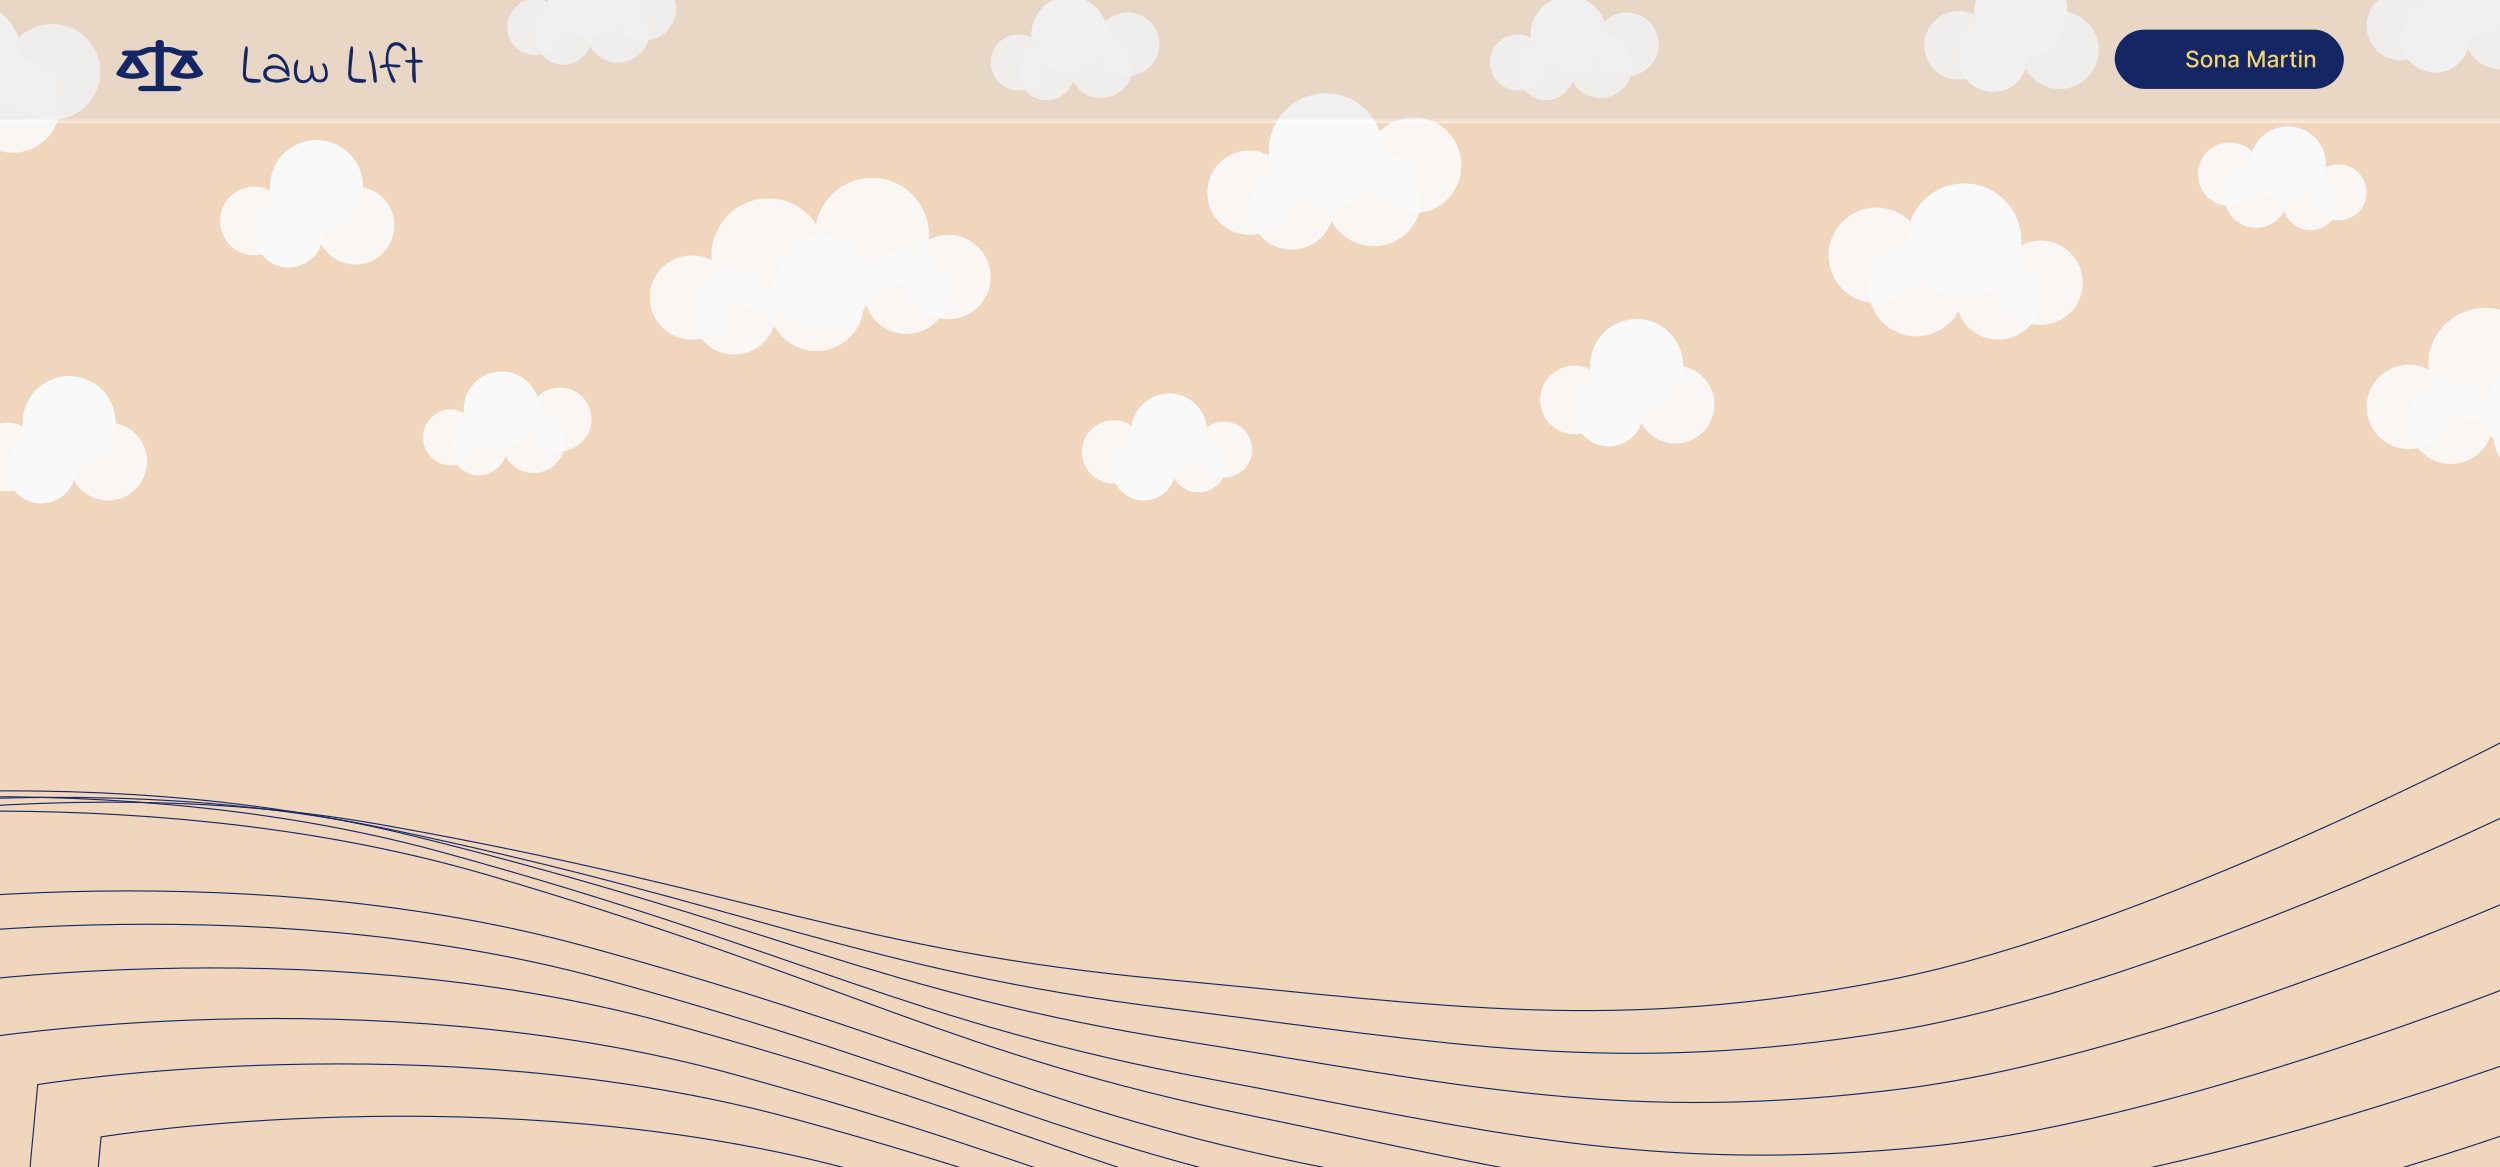 <svg width="2193" height="1024" viewBox="0 0 2193 1024" fill="none" xmlns="http://www.w3.org/2000/svg">
<g clip-path="url(#clip0_825_789)">
<rect width="2193" height="1024" fill="#F0D6BD"/>
<circle cx="277.638" cy="163.691" r="40.691" fill="#FAFAFA" fill-opacity="0.9"/>
<circle cx="277.638" cy="163.691" r="40.691" fill="#FAFAFA" fill-opacity="0.9"/>
<circle cx="311.819" cy="197.872" r="34.181" fill="#FAFAFA" fill-opacity="0.9"/>
<circle cx="223.112" cy="193.803" r="30.112" fill="#FAFAFA" fill-opacity="0.9"/>
<circle cx="253.224" cy="204.383" r="30.112" fill="#FAFAFA" fill-opacity="0.9"/>
<circle cx="253.224" cy="204.383" r="30.112" fill="#FAFAFA" fill-opacity="0.9"/>
<circle cx="1435.64" cy="320.691" r="40.691" fill="#FAFAFA" fill-opacity="0.9"/>
<circle cx="1435.64" cy="320.691" r="40.691" fill="#FAFAFA" fill-opacity="0.9"/>
<circle cx="1469.82" cy="354.872" r="34.181" fill="#FAFAFA" fill-opacity="0.9"/>
<circle cx="1381.11" cy="350.803" r="30.112" fill="#FAFAFA" fill-opacity="0.9"/>
<circle cx="1411.22" cy="361.383" r="30.112" fill="#FAFAFA" fill-opacity="0.9"/>
<circle cx="1411.22" cy="361.383" r="30.112" fill="#FAFAFA" fill-opacity="0.9"/>
<circle cx="1772.64" cy="9.691" r="40.691" fill="#FAFAFA" fill-opacity="0.9"/>
<circle cx="1772.64" cy="9.691" r="40.691" fill="#FAFAFA" fill-opacity="0.9"/>
<circle cx="1806.82" cy="43.872" r="34.181" fill="#FAFAFA" fill-opacity="0.9"/>
<circle cx="1718.11" cy="39.803" r="30.112" fill="#FAFAFA" fill-opacity="0.9"/>
<circle cx="1748.22" cy="50.383" r="30.112" fill="#FAFAFA" fill-opacity="0.9"/>
<circle cx="1748.22" cy="50.383" r="30.112" fill="#FAFAFA" fill-opacity="0.9"/>
<circle cx="2160.64" cy="-7.309" r="40.691" fill="#FAFAFA" fill-opacity="0.9"/>
<circle cx="2160.64" cy="-7.309" r="40.691" fill="#FAFAFA" fill-opacity="0.9"/>
<circle cx="2194.82" cy="26.872" r="34.181" fill="#FAFAFA" fill-opacity="0.9"/>
<circle cx="2106.11" cy="22.803" r="30.112" fill="#FAFAFA" fill-opacity="0.9"/>
<circle cx="2136.22" cy="33.383" r="30.112" fill="#FAFAFA" fill-opacity="0.9"/>
<circle cx="2136.22" cy="33.383" r="30.112" fill="#FAFAFA" fill-opacity="0.9"/>
<circle cx="60.638" cy="370.691" r="40.691" fill="#FAFAFA" fill-opacity="0.9"/>
<circle cx="60.638" cy="370.691" r="40.691" fill="#FAFAFA" fill-opacity="0.9"/>
<circle cx="94.819" cy="404.872" r="34.181" fill="#FAFAFA" fill-opacity="0.9"/>
<circle cx="6.112" cy="400.803" r="30.112" fill="#FAFAFA" fill-opacity="0.9"/>
<circle cx="36.224" cy="411.383" r="30.112" fill="#FAFAFA" fill-opacity="0.9"/>
<circle cx="36.224" cy="411.383" r="30.112" fill="#FAFAFA" fill-opacity="0.9"/>
<circle cx="674" cy="224" r="50" fill="#FAFAFA" fill-opacity="0.9"/>
<circle cx="716" cy="266" r="42" fill="#FAFAFA" fill-opacity="0.9"/>
<circle cx="607" cy="261" r="37" fill="#FAFAFA" fill-opacity="0.9"/>
<circle cx="644" cy="274" r="37" fill="#FAFAFA" fill-opacity="0.9"/>
<circle cx="50" cy="50" r="50" transform="matrix(-1 0 0 1 815 156)" fill="#FAFAFA" fill-opacity="0.9"/>
<circle cx="42" cy="42" r="42" transform="matrix(-1 0 0 1 765 206)" fill="#FAFAFA" fill-opacity="0.9"/>
<circle cx="37" cy="37" r="37" transform="matrix(-1 0 0 1 869 206)" fill="#FAFAFA" fill-opacity="0.9"/>
<circle cx="37" cy="37" r="37" transform="matrix(-1 0 0 1 832 219)" fill="#FAFAFA" fill-opacity="0.9"/>
<circle cx="42" cy="42" r="42" transform="matrix(-1 0 0 1 2271 338)" fill="#FAFAFA" fill-opacity="0.9"/>
<circle cx="2180" cy="320" r="50" fill="#FAFAFA" fill-opacity="0.9"/>
<circle cx="2222" cy="362" r="42" fill="#FAFAFA" fill-opacity="0.9"/>
<circle cx="2113" cy="357" r="37" fill="#FAFAFA" fill-opacity="0.9"/>
<circle cx="2150" cy="370" r="37" fill="#FAFAFA" fill-opacity="0.9"/>
<circle cx="1240" cy="145" r="42" fill="#FAFAFA" fill-opacity="0.9"/>
<circle cx="1163" cy="132" r="50" fill="#FAFAFA" fill-opacity="0.9"/>
<circle cx="1163" cy="132" r="50" fill="#FAFAFA" fill-opacity="0.9"/>
<circle cx="1205" cy="174" r="42" fill="#FAFAFA" fill-opacity="0.9"/>
<circle cx="1096" cy="169" r="37" fill="#FAFAFA" fill-opacity="0.9"/>
<circle cx="1133" cy="182" r="37" fill="#FAFAFA" fill-opacity="0.9"/>
<circle cx="42" cy="42" r="42" transform="matrix(-1 0 0 1 1688 182)" fill="#FAFAFA" fill-opacity="0.9"/>
<circle cx="50" cy="50" r="50" transform="matrix(-1 0 0 1 1773 161)" fill="#FAFAFA" fill-opacity="0.9"/>
<circle cx="50" cy="50" r="50" transform="matrix(-1 0 0 1 1773 161)" fill="#FAFAFA" fill-opacity="0.9"/>
<circle cx="42" cy="42" r="42" transform="matrix(-1 0 0 1 1723 211)" fill="#FAFAFA" fill-opacity="0.9"/>
<circle cx="37" cy="37" r="37" transform="matrix(-1 0 0 1 1827 211)" fill="#FAFAFA" fill-opacity="0.9"/>
<circle cx="37" cy="37" r="37" transform="matrix(-1 0 0 1 1790 224)" fill="#FAFAFA" fill-opacity="0.9"/>
<circle cx="46" cy="63" r="42" fill="#FAFAFA" fill-opacity="0.9"/>
<circle cx="-31" cy="50" r="50" fill="#FAFAFA" fill-opacity="0.9"/>
<circle cx="-31" cy="50" r="50" fill="#FAFAFA" fill-opacity="0.9"/>
<circle cx="11" cy="92" r="42" fill="#FAFAFA" fill-opacity="0.9"/>
<circle cx="491.125" cy="367.812" r="27.874" fill="#FAFAFA" fill-opacity="0.9"/>
<circle cx="440.022" cy="359.184" r="33.184" fill="#FAFAFA" fill-opacity="0.9"/>
<circle cx="440.022" cy="359.184" r="33.184" fill="#FAFAFA" fill-opacity="0.9"/>
<circle cx="467.897" cy="387.058" r="27.874" fill="#FAFAFA" fill-opacity="0.9"/>
<circle cx="395.556" cy="383.74" r="24.556" fill="#FAFAFA" fill-opacity="0.9"/>
<circle cx="420.112" cy="392.368" r="24.556" fill="#FAFAFA" fill-opacity="0.9"/>
<circle cx="565.125" cy="7.812" r="27.874" fill="#FAFAFA" fill-opacity="0.9"/>
<circle cx="514.022" cy="-0.816" r="33.184" fill="#FAFAFA" fill-opacity="0.9"/>
<circle cx="514.022" cy="-0.816" r="33.184" fill="#FAFAFA" fill-opacity="0.9"/>
<circle cx="541.897" cy="27.058" r="27.874" fill="#FAFAFA" fill-opacity="0.9"/>
<circle cx="469.556" cy="23.74" r="24.556" fill="#FAFAFA" fill-opacity="0.9"/>
<circle cx="494.112" cy="32.368" r="24.556" fill="#FAFAFA" fill-opacity="0.9"/>
<circle cx="989.125" cy="38.812" r="27.874" fill="#FAFAFA" fill-opacity="0.9"/>
<circle cx="938.022" cy="30.184" r="33.184" fill="#FAFAFA" fill-opacity="0.9"/>
<circle cx="938.022" cy="30.184" r="33.184" fill="#FAFAFA" fill-opacity="0.9"/>
<circle cx="965.897" cy="58.058" r="27.874" fill="#FAFAFA" fill-opacity="0.9"/>
<circle cx="893.556" cy="54.74" r="24.556" fill="#FAFAFA" fill-opacity="0.9"/>
<circle cx="918.112" cy="63.368" r="24.556" fill="#FAFAFA" fill-opacity="0.9"/>
<circle cx="27.874" cy="27.874" r="27.874" transform="matrix(-1 0 0 1 1983.75 124.937)" fill="#FAFAFA" fill-opacity="0.9"/>
<circle cx="33.184" cy="33.184" r="33.184" transform="matrix(-1 0 0 1 2040.16 111)" fill="#FAFAFA" fill-opacity="0.9"/>
<circle cx="33.184" cy="33.184" r="33.184" transform="matrix(-1 0 0 1 2040.16 111)" fill="#FAFAFA" fill-opacity="0.9"/>
<circle cx="27.874" cy="27.874" r="27.874" transform="matrix(-1 0 0 1 2006.98 144.184)" fill="#FAFAFA" fill-opacity="0.9"/>
<circle cx="24.556" cy="24.556" r="24.556" transform="matrix(-1 0 0 1 2076 144.184)" fill="#FAFAFA" fill-opacity="0.9"/>
<circle cx="24.556" cy="24.556" r="24.556" transform="matrix(-1 0 0 1 2051.44 152.812)" fill="#FAFAFA" fill-opacity="0.9"/>
<circle cx="27.874" cy="27.874" r="27.874" transform="matrix(-0.983 0.185 0.185 0.983 999.222 363.866)" fill="#FAFAFA" fill-opacity="0.9"/>
<circle cx="33.184" cy="33.184" r="33.184" transform="matrix(-0.983 0.185 0.185 0.983 1052.07 339.715)" fill="#FAFAFA" fill-opacity="0.9"/>
<circle cx="33.184" cy="33.184" r="33.184" transform="matrix(-0.983 0.185 0.185 0.983 1052.07 339.715)" fill="#FAFAFA" fill-opacity="0.9"/>
<circle cx="27.874" cy="27.874" r="27.874" transform="matrix(-0.983 0.185 0.185 0.983 1025.62 378.474)" fill="#FAFAFA" fill-opacity="0.9"/>
<circle cx="27.874" cy="27.874" r="27.874" transform="matrix(-0.983 0.185 0.185 0.983 1025.62 378.474)" fill="#FAFAFA" fill-opacity="0.9"/>
<circle cx="24.556" cy="24.556" r="24.556" transform="matrix(-0.983 0.185 0.185 0.983 1093.44 365.681)" fill="#FAFAFA" fill-opacity="0.9"/>
<circle cx="24.556" cy="24.556" r="24.556" transform="matrix(-0.983 0.185 0.185 0.983 1070.91 378.711)" fill="#FAFAFA" fill-opacity="0.9"/>
<circle cx="1427.13" cy="38.812" r="27.874" fill="#FAFAFA" fill-opacity="0.9"/>
<circle cx="1376.02" cy="30.184" r="33.184" fill="#FAFAFA" fill-opacity="0.9"/>
<circle cx="1376.02" cy="30.184" r="33.184" fill="#FAFAFA" fill-opacity="0.9"/>
<circle cx="1403.9" cy="58.058" r="27.874" fill="#FAFAFA" fill-opacity="0.9"/>
<circle cx="1331.56" cy="54.74" r="24.556" fill="#FAFAFA" fill-opacity="0.9"/>
<circle cx="1356.11" cy="63.368" r="24.556" fill="#FAFAFA" fill-opacity="0.9"/>
<g filter="url(#filter0_b_825_789)">
<rect width="2193" height="105" fill="#D9D9D9" fill-opacity="0.3"/>
</g>
<rect x="1855" y="26" width="201" height="52" rx="26" fill="#142664"/>
<path d="M1926.24 48.276C1926.16 47.603 1925.85 47.082 1925.3 46.713C1924.75 46.339 1924.06 46.152 1923.23 46.152C1922.63 46.152 1922.11 46.247 1921.68 46.436C1921.24 46.621 1920.9 46.876 1920.66 47.203C1920.43 47.525 1920.31 47.892 1920.31 48.304C1920.31 48.65 1920.39 48.948 1920.55 49.199C1920.72 49.45 1920.93 49.66 1921.2 49.831C1921.47 49.997 1921.75 50.136 1922.06 50.25C1922.37 50.359 1922.67 50.449 1922.95 50.52L1924.37 50.889C1924.83 51.003 1925.31 51.157 1925.8 51.351C1926.29 51.545 1926.74 51.801 1927.15 52.118C1927.57 52.435 1927.91 52.828 1928.16 53.297C1928.42 53.766 1928.55 54.327 1928.55 54.98C1928.55 55.804 1928.34 56.535 1927.91 57.175C1927.49 57.814 1926.88 58.318 1926.07 58.688C1925.27 59.057 1924.31 59.242 1923.17 59.242C1922.08 59.242 1921.14 59.069 1920.34 58.723C1919.55 58.377 1918.93 57.887 1918.48 57.253C1918.03 56.614 1917.78 55.856 1917.73 54.98H1919.93C1919.97 55.506 1920.14 55.944 1920.44 56.294C1920.75 56.64 1921.13 56.898 1921.6 57.068C1922.07 57.234 1922.59 57.317 1923.16 57.317C1923.78 57.317 1924.33 57.22 1924.81 57.026C1925.3 56.827 1925.68 56.552 1925.96 56.202C1926.24 55.847 1926.38 55.432 1926.38 54.959C1926.38 54.528 1926.26 54.175 1926.01 53.901C1925.77 53.626 1925.44 53.399 1925.02 53.219C1924.61 53.039 1924.15 52.88 1923.62 52.743L1921.91 52.274C1920.74 51.957 1919.82 51.49 1919.14 50.875C1918.46 50.26 1918.12 49.445 1918.12 48.432C1918.12 47.594 1918.35 46.862 1918.8 46.237C1919.26 45.612 1919.87 45.127 1920.65 44.781C1921.43 44.431 1922.3 44.256 1923.28 44.256C1924.26 44.256 1925.13 44.428 1925.88 44.774C1926.64 45.12 1927.24 45.596 1927.67 46.202C1928.11 46.803 1928.34 47.494 1928.35 48.276H1926.24ZM1935.6 59.22C1934.58 59.22 1933.69 58.986 1932.92 58.517C1932.16 58.048 1931.57 57.392 1931.15 56.55C1930.73 55.707 1930.52 54.722 1930.52 53.595C1930.52 52.464 1930.73 51.474 1931.15 50.626C1931.57 49.779 1932.16 49.121 1932.92 48.652C1933.69 48.183 1934.58 47.949 1935.6 47.949C1936.62 47.949 1937.52 48.183 1938.28 48.652C1939.04 49.121 1939.63 49.779 1940.05 50.626C1940.48 51.474 1940.69 52.464 1940.69 53.595C1940.69 54.722 1940.48 55.707 1940.05 56.55C1939.63 57.392 1939.04 58.048 1938.28 58.517C1937.52 58.986 1936.62 59.22 1935.6 59.22ZM1935.61 57.438C1936.27 57.438 1936.82 57.262 1937.26 56.912C1937.69 56.562 1938.01 56.095 1938.22 55.513C1938.43 54.93 1938.54 54.289 1938.54 53.588C1938.54 52.892 1938.43 52.253 1938.22 51.67C1938.01 51.083 1937.69 50.612 1937.26 50.257C1936.82 49.902 1936.27 49.724 1935.61 49.724C1934.94 49.724 1934.39 49.902 1933.95 50.257C1933.51 50.612 1933.19 51.083 1932.97 51.67C1932.76 52.253 1932.66 52.892 1932.66 53.588C1932.66 54.289 1932.76 54.93 1932.97 55.513C1933.19 56.095 1933.51 56.562 1933.95 56.912C1934.39 57.262 1934.94 57.438 1935.61 57.438ZM1945.18 52.523V59H1943.06V48.091H1945.09V49.867H1945.23C1945.48 49.289 1945.87 48.825 1946.41 48.474C1946.95 48.124 1947.63 47.949 1948.45 47.949C1949.19 47.949 1949.84 48.105 1950.4 48.418C1950.96 48.725 1951.39 49.185 1951.7 49.795C1952.01 50.406 1952.16 51.161 1952.16 52.061V59H1950.04V52.317C1950.04 51.526 1949.83 50.908 1949.42 50.463C1949.01 50.013 1948.44 49.788 1947.72 49.788C1947.23 49.788 1946.79 49.895 1946.41 50.108C1946.03 50.321 1945.73 50.633 1945.51 51.045C1945.29 51.453 1945.18 51.945 1945.18 52.523ZM1958.18 59.242C1957.49 59.242 1956.87 59.114 1956.31 58.858C1955.75 58.597 1955.31 58.221 1954.98 57.729C1954.66 57.236 1954.5 56.633 1954.5 55.918C1954.5 55.302 1954.62 54.795 1954.85 54.398C1955.09 54 1955.41 53.685 1955.81 53.453C1956.21 53.221 1956.66 53.046 1957.16 52.928C1957.66 52.809 1958.17 52.719 1958.68 52.658C1959.33 52.582 1959.87 52.52 1960.27 52.473C1960.68 52.421 1960.98 52.338 1961.16 52.224C1961.34 52.111 1961.44 51.926 1961.44 51.67V51.621C1961.44 51.001 1961.26 50.52 1960.91 50.179C1960.57 49.838 1960.05 49.668 1959.36 49.668C1958.65 49.668 1958.08 49.826 1957.67 50.144C1957.27 50.456 1956.98 50.804 1956.83 51.188L1954.83 50.733C1955.07 50.07 1955.41 49.535 1955.87 49.128C1956.33 48.716 1956.86 48.418 1957.45 48.233C1958.05 48.044 1958.68 47.949 1959.33 47.949C1959.77 47.949 1960.23 48.001 1960.72 48.105C1961.21 48.205 1961.67 48.389 1962.1 48.659C1962.53 48.929 1962.88 49.315 1963.16 49.817C1963.43 50.314 1963.57 50.96 1963.57 51.756V59H1961.49V57.508H1961.41C1961.27 57.783 1961.07 58.053 1960.79 58.318C1960.52 58.583 1960.16 58.803 1959.73 58.979C1959.3 59.154 1958.79 59.242 1958.18 59.242ZM1958.65 57.537C1959.23 57.537 1959.73 57.421 1960.15 57.189C1960.57 56.957 1960.89 56.654 1961.11 56.28C1961.33 55.901 1961.44 55.496 1961.44 55.065V53.659C1961.37 53.735 1961.22 53.806 1961 53.872C1960.79 53.934 1960.55 53.988 1960.27 54.035C1960 54.078 1959.73 54.118 1959.47 54.156C1959.21 54.189 1958.99 54.218 1958.82 54.242C1958.4 54.294 1958.03 54.381 1957.69 54.504C1957.35 54.627 1957.08 54.805 1956.88 55.037C1956.68 55.264 1956.58 55.567 1956.58 55.946C1956.58 56.472 1956.77 56.869 1957.16 57.139C1957.55 57.404 1958.04 57.537 1958.65 57.537ZM1971.86 44.455H1974.52L1979.15 55.761H1979.32L1983.95 44.455H1986.62V59H1984.53V48.474H1984.4L1980.11 58.979H1978.37L1974.08 48.467H1973.95V59H1971.86V44.455ZM1992.81 59.242C1992.12 59.242 1991.5 59.114 1990.94 58.858C1990.38 58.597 1989.94 58.221 1989.61 57.729C1989.29 57.236 1989.13 56.633 1989.13 55.918C1989.13 55.302 1989.25 54.795 1989.48 54.398C1989.72 54 1990.04 53.685 1990.44 53.453C1990.84 53.221 1991.29 53.046 1991.79 52.928C1992.29 52.809 1992.79 52.719 1993.31 52.658C1993.96 52.582 1994.49 52.52 1994.9 52.473C1995.31 52.421 1995.6 52.338 1995.79 52.224C1995.97 52.111 1996.07 51.926 1996.07 51.67V51.621C1996.07 51.001 1995.89 50.52 1995.54 50.179C1995.19 49.838 1994.68 49.668 1993.99 49.668C1993.28 49.668 1992.71 49.826 1992.3 50.144C1991.89 50.456 1991.61 50.804 1991.46 51.188L1989.46 50.733C1989.7 50.07 1990.04 49.535 1990.5 49.128C1990.96 48.716 1991.49 48.418 1992.08 48.233C1992.68 48.044 1993.31 47.949 1993.96 47.949C1994.4 47.949 1994.86 48.001 1995.35 48.105C1995.84 48.205 1996.3 48.389 1996.73 48.659C1997.16 48.929 1997.51 49.315 1997.78 49.817C1998.06 50.314 1998.2 50.96 1998.2 51.756V59H1996.12V57.508H1996.04C1995.9 57.783 1995.69 58.053 1995.42 58.318C1995.15 58.583 1994.79 58.803 1994.36 58.979C1993.93 59.154 1993.41 59.242 1992.81 59.242ZM1993.27 57.537C1993.86 57.537 1994.36 57.421 1994.78 57.189C1995.2 56.957 1995.52 56.654 1995.74 56.28C1995.96 55.901 1996.07 55.496 1996.07 55.065V53.659C1996 53.735 1995.85 53.806 1995.63 53.872C1995.42 53.934 1995.18 53.988 1994.9 54.035C1994.63 54.078 1994.36 54.118 1994.1 54.156C1993.84 54.189 1993.62 54.218 1993.45 54.242C1993.03 54.294 1992.66 54.381 1992.32 54.504C1991.98 54.627 1991.71 54.805 1991.51 55.037C1991.31 55.264 1991.21 55.567 1991.21 55.946C1991.21 56.472 1991.4 56.869 1991.79 57.139C1992.18 57.404 1992.67 57.537 1993.27 57.537ZM2001.03 59V48.091H2003.08V49.824H2003.19C2003.39 49.237 2003.74 48.775 2004.24 48.439C2004.75 48.098 2005.32 47.928 2005.96 47.928C2006.09 47.928 2006.25 47.932 2006.43 47.942C2006.61 47.951 2006.76 47.963 2006.86 47.977V50.008C2006.78 49.985 2006.63 49.959 2006.41 49.93C2006.19 49.897 2005.97 49.881 2005.76 49.881C2005.25 49.881 2004.81 49.987 2004.41 50.2C2004.02 50.409 2003.72 50.7 2003.49 51.074C2003.26 51.443 2003.15 51.865 2003.15 52.338V59H2001.03ZM2014.44 48.091V49.795H2008.48V48.091H2014.44ZM2010.08 45.477H2012.2V55.797C2012.2 56.209 2012.26 56.519 2012.39 56.727C2012.51 56.931 2012.67 57.071 2012.86 57.146C2013.06 57.217 2013.28 57.253 2013.51 57.253C2013.68 57.253 2013.83 57.241 2013.95 57.217C2014.08 57.194 2014.18 57.175 2014.25 57.16L2014.64 58.915C2014.51 58.962 2014.34 59.01 2014.11 59.057C2013.88 59.109 2013.6 59.137 2013.26 59.142C2012.7 59.151 2012.18 59.052 2011.7 58.844C2011.21 58.635 2010.82 58.313 2010.52 57.878C2010.23 57.442 2010.08 56.895 2010.08 56.237V45.477ZM2016.79 59V48.091H2018.91V59H2016.79ZM2017.86 46.408C2017.49 46.408 2017.17 46.285 2016.91 46.038C2016.65 45.787 2016.52 45.489 2016.52 45.144C2016.52 44.793 2016.65 44.495 2016.91 44.249C2017.17 43.998 2017.49 43.872 2017.86 43.872C2018.23 43.872 2018.54 43.998 2018.8 44.249C2019.07 44.495 2019.2 44.793 2019.2 45.144C2019.2 45.489 2019.07 45.787 2018.8 46.038C2018.54 46.285 2018.23 46.408 2017.86 46.408ZM2023.89 52.523V59H2021.77V48.091H2023.81V49.867H2023.94C2024.19 49.289 2024.58 48.825 2025.12 48.474C2025.66 48.124 2026.34 47.949 2027.16 47.949C2027.9 47.949 2028.55 48.105 2029.11 48.418C2029.67 48.725 2030.1 49.185 2030.41 49.795C2030.72 50.406 2030.87 51.161 2030.87 52.061V59H2028.75V52.317C2028.75 51.526 2028.54 50.908 2028.13 50.463C2027.72 50.013 2027.15 49.788 2026.43 49.788C2025.94 49.788 2025.5 49.895 2025.12 50.108C2024.74 50.321 2024.44 50.633 2024.22 51.045C2024 51.453 2023.89 51.945 2023.89 52.523Z" fill="#F1D66F"/>
<g filter="url(#filter1_b_825_789)">
<rect width="2193" height="4" transform="matrix(1 0 0 -1 0 108)" fill="url(#paint0_linear_825_789)" fill-opacity="0.6"/>
</g>
<path d="M223.273 72.647C219.883 72.647 217.323 72.074 215.594 70.93C213.865 69.752 213 67.631 213 64.568C213.678 47.738 214.763 39.71 216.255 40.484C217.001 40.517 217.374 41.662 217.374 43.917C217.374 45.297 217.136 48.209 216.662 52.652C216.051 57.769 215.746 61.522 215.746 63.912L215.797 65.376C215.797 66.116 216.018 66.857 216.458 67.597C216.933 68.338 217.526 68.742 218.238 68.809L228.206 69.668C228.579 69.701 228.766 70.055 228.766 70.728C228.766 71.334 228.613 71.755 228.308 71.99C228.037 72.226 227.545 72.411 226.833 72.546L223.273 72.647Z" fill="#142664"/>
<path d="M243.877 72.546C240.35 72.546 237.282 71.94 234.671 70.728C232.095 69.483 230.806 67.311 230.806 64.215C230.806 63.104 231.145 62.027 231.823 60.983C232.501 59.94 233.502 59.098 234.824 58.459C236.146 57.785 237.757 57.449 239.655 57.449C241.113 57.449 242.351 57.516 243.368 57.651C244.385 57.785 245.555 58.156 246.877 58.762C248.2 59.367 249.573 60.327 250.997 61.64C250.454 59.317 249.641 57.281 248.556 55.53C247.471 53.78 246.25 52.433 244.894 51.491C243.571 50.515 242.266 50.027 240.978 50.027C240.367 50.027 239.791 50.145 239.249 50.38C238.74 50.582 238.113 50.885 237.367 51.289C236.519 51.828 235.892 52.097 235.485 52.097C235.316 52.097 235.163 52.046 235.027 51.945C234.926 51.811 234.875 51.659 234.875 51.491C234.875 50.145 235.468 49.101 236.655 48.36C237.875 47.62 239.35 47.283 241.079 47.351C243.453 47.485 245.623 48.495 247.589 50.38C249.556 52.231 251.098 54.537 252.217 57.297C253.37 60.057 253.946 62.767 253.946 65.426C253.946 65.864 253.913 66.487 253.845 67.294L252.217 67.194C250.929 64.602 249.268 62.767 247.233 61.69C245.233 60.579 243.215 60.024 241.181 60.024C238.57 60.024 236.706 60.411 235.587 61.185C234.468 61.959 233.909 63.087 233.909 64.568C233.909 66.116 234.688 67.362 236.248 68.304C237.808 69.247 239.808 69.718 242.249 69.718C243.605 69.718 244.69 69.651 245.504 69.516C246.318 69.348 247.165 69.129 248.047 68.86C248.759 68.624 249.386 68.456 249.929 68.355C250.471 68.254 251.166 68.203 252.014 68.203C252.963 68.203 253.557 68.271 253.794 68.405C254.065 68.54 254.201 68.843 254.201 69.314C254.201 69.651 253.506 70.072 252.116 70.576C250.725 71.081 249.166 71.536 247.437 71.94C245.708 72.344 244.521 72.546 243.877 72.546Z" fill="#142664"/>
<path d="M280.852 72.293C278.954 72.293 277.411 71.94 276.224 71.233C275.071 70.492 274.258 69.348 273.783 67.799C272.766 69.55 271.596 70.863 270.274 71.738C268.951 72.579 267.527 73 266.002 73C263.357 73 261.323 72.058 259.899 70.172C258.475 68.287 257.763 65.241 257.763 61.034C257.763 59.048 257.966 57.365 258.373 55.985C258.814 54.605 259.543 53.342 260.56 52.198C261.035 52.366 261.323 52.602 261.425 52.905C261.56 53.174 261.628 53.578 261.628 54.116C261.628 54.655 261.56 55.194 261.425 55.732C261.323 56.271 261.255 56.59 261.221 56.691C260.984 57.701 260.797 58.593 260.662 59.367C260.56 60.108 260.509 61.034 260.509 62.145C260.509 64.568 260.967 66.554 261.882 68.102C262.832 69.617 264.188 70.374 265.951 70.374C267.951 70.374 269.511 69.735 270.63 68.456C271.783 67.143 272.359 65.51 272.359 63.558L272.003 58.408C272.003 58.206 272.139 58.004 272.41 57.802C272.715 57.6 273.054 57.499 273.427 57.499C273.902 57.499 274.224 57.819 274.393 58.459C274.563 59.098 274.715 60.108 274.851 61.488C275.054 63.205 275.275 64.618 275.512 65.729C275.783 66.806 276.292 67.766 277.038 68.607C277.784 69.415 278.869 69.819 280.293 69.819C282.022 69.819 283.276 69.348 284.056 68.405C284.836 67.429 285.226 66.167 285.226 64.618C285.226 63.238 284.955 61.791 284.412 60.276C283.904 58.728 283.276 57.466 282.531 56.489C282.497 56.187 282.649 55.934 282.988 55.732C283.361 55.53 283.734 55.48 284.107 55.581C284.717 55.715 285.277 56.254 285.785 57.196C286.328 58.139 286.752 59.317 287.057 60.731C287.396 62.145 287.565 63.558 287.565 64.972C287.565 67.093 287.023 68.843 285.938 70.223C284.887 71.603 283.192 72.293 280.852 72.293Z" fill="#142664"/>
<path d="M315.652 72.647C312.261 72.647 309.701 72.074 307.972 70.93C306.243 69.752 305.378 67.631 305.378 64.568C306.056 47.738 307.141 39.71 308.633 40.484C309.379 40.517 309.752 41.662 309.752 43.917C309.752 45.297 309.515 48.209 309.04 52.652C308.43 57.769 308.125 61.522 308.125 63.912L308.176 65.376C308.176 66.116 308.396 66.857 308.837 67.597C309.311 68.338 309.905 68.742 310.617 68.809L320.585 69.668C320.958 69.701 321.144 70.055 321.144 70.728C321.144 71.334 320.992 71.755 320.687 71.99C320.415 72.226 319.924 72.411 319.212 72.546L315.652 72.647Z" fill="#142664"/>
<path d="M329.593 72.546C329.152 72.714 328.728 72.613 328.321 72.243C327.948 71.872 327.745 71.351 327.711 70.677C327.575 69.701 327.423 68.506 327.253 67.093C327.118 65.679 327.016 64.635 326.948 63.962C326.88 63.289 326.728 61.993 326.49 60.074C326.287 58.122 326.066 56.439 325.829 55.025C325.761 54.554 325.541 53.712 325.168 52.501C324.185 49.034 323.693 46.526 323.693 44.978C323.93 44.641 324.168 44.473 324.405 44.473C325.287 44.473 326.202 46.223 327.151 49.724C328.101 53.224 328.898 57.179 329.542 61.589C330.22 65.965 330.559 68.961 330.559 70.576C330.559 70.644 330.559 70.863 330.559 71.233C330.559 71.569 330.474 71.856 330.305 72.091C330.169 72.327 329.932 72.478 329.593 72.546Z" fill="#142664"/>
<path d="M347.665 37C349.191 37 350.649 37.387 352.039 38.161C353.429 38.902 354.548 39.861 355.395 41.039C356.277 42.217 356.718 43.395 356.718 44.574H355.599C355.09 44.574 354.633 44.422 354.226 44.119C353.853 43.816 353.361 43.328 352.751 42.655C351.869 41.712 351.073 41.006 350.36 40.534C349.682 40.063 348.801 39.828 347.716 39.828C345.851 39.828 344.291 40.686 343.037 42.403C341.782 44.086 341.037 46.072 340.799 48.36C340.698 49.404 340.647 50.447 340.647 51.491C340.647 53.208 340.765 54.79 341.003 56.237C341.443 56.304 342.478 56.389 344.105 56.489C345.732 56.59 347.072 56.675 348.123 56.742C348.496 56.742 349.225 56.776 350.31 56.843C350.649 56.843 350.886 56.927 351.022 57.095C351.191 57.23 351.276 57.483 351.276 57.853C351.276 58.762 350.242 59.216 348.174 59.216C346.377 59.216 344.122 58.896 341.41 58.257C341.782 59.771 342.257 61.168 342.834 62.447C343.41 63.693 344.156 65.191 345.071 66.941C345.715 68.186 346.19 69.163 346.495 69.87C346.8 70.543 346.953 71.115 346.953 71.586C346.953 71.957 346.834 72.226 346.597 72.394C346.36 72.529 346.021 72.596 345.58 72.596C344.664 72.596 343.8 71.637 342.986 69.718C342.206 67.766 341.308 65.073 340.291 61.64L339.375 58.661C338.629 58.728 337.697 58.93 336.578 59.267C336.476 59.3 336.12 59.401 335.51 59.569C334.934 59.704 334.408 59.771 333.933 59.771C333.391 59.771 333.12 59.452 333.12 58.812C333.12 57.971 333.56 57.415 334.442 57.146C335.324 56.843 336.154 56.675 336.934 56.641C337.714 56.574 338.205 56.523 338.409 56.489C338.341 55.21 338.307 54.066 338.307 53.056C338.307 48.714 338.968 44.961 340.291 41.797C341.647 38.599 344.105 37 347.665 37Z" fill="#142664"/>
<path d="M364.897 72.546C364.558 72.613 364.338 72.647 364.236 72.647C363.185 72.647 362.456 71.872 362.049 70.324C361.676 68.776 361.49 66.605 361.49 63.811C361.49 62.666 361.524 60.882 361.591 58.459C361.659 56.978 361.693 55.867 361.693 55.126C357.523 55.126 355.438 54.655 355.438 53.712C355.438 53.41 355.471 53.174 355.539 53.006C355.641 52.837 355.844 52.753 356.15 52.753L361.693 52.4C361.659 50.75 361.574 48.95 361.439 46.997C361.303 45.247 361.218 43.631 361.184 42.15C361.184 41.78 361.337 41.527 361.642 41.393C361.947 41.224 362.269 41.14 362.608 41.14C363.015 41.14 363.354 41.359 363.626 41.797C363.897 42.201 364.032 42.621 364.032 43.059L364.388 52.299L368.61 52.501C369.254 52.433 369.796 52.551 370.237 52.854C370.712 53.157 370.966 53.662 371 54.369C370.288 54.672 369.508 54.857 368.661 54.924C367.813 54.992 366.389 55.025 364.388 55.025C364.388 58.156 364.541 63.306 364.846 70.475C364.846 71.216 364.846 71.738 364.846 72.041C364.88 72.31 364.897 72.478 364.897 72.546Z" fill="#142664"/>
<path d="M143.678 37.328V41.207H148.366C149.813 41.207 151.236 41.455 152.492 41.924L158.631 44.208C158.812 44.276 159.012 44.31 159.221 44.31H169.853C170.8 44.31 171.708 44.556 172.377 44.992C173.047 45.429 173.423 46.021 173.423 46.638C173.423 47.255 173.047 47.847 172.377 48.284C171.708 48.72 170.8 48.965 169.853 48.965H167.821L177.868 63.527C178.165 63.958 178.254 64.437 178.123 64.902C177.992 65.366 177.647 65.794 177.135 66.128L174.613 64.483L177.13 66.131L177.125 66.137L177.116 66.143L177.087 66.162L177.059 66.177L177.011 66.208L176.797 66.332C175.798 66.879 174.698 67.347 173.532 67.729C171.31 68.455 168.092 69.138 163.904 69.138C160.571 69.164 157.274 68.681 154.277 67.729C153.109 67.347 152.014 66.879 151.012 66.332L150.798 66.208L150.722 66.162L150.693 66.143L150.674 66.131V66.128C150.162 65.794 149.817 65.366 149.686 64.902C149.555 64.437 149.644 63.958 149.941 63.527L159.992 48.965H159.221C157.77 48.965 156.347 48.72 155.09 48.249L148.951 45.965C148.772 45.897 148.568 45.861 148.361 45.862H143.678V75.345H155.576C156.523 75.345 157.43 75.59 158.1 76.027C158.769 76.463 159.145 77.055 159.145 77.672C159.145 78.29 158.769 78.882 158.1 79.318C157.43 79.755 156.523 80 155.576 80H124.641C123.695 80 122.787 79.755 122.117 79.318C121.448 78.882 121.072 78.29 121.072 77.672C121.072 77.055 121.448 76.463 122.117 76.027C122.787 75.59 123.695 75.345 124.641 75.345H136.539V45.862H131.856C131.649 45.861 131.445 45.897 131.266 45.965L125.131 48.252C123.87 48.717 122.447 48.965 120.996 48.965H120.225L130.276 63.527C130.573 63.958 130.662 64.437 130.531 64.902C130.4 65.366 130.056 65.794 129.543 66.128L127.021 64.483L129.538 66.131L129.534 66.137L129.524 66.143L129.496 66.162L129.419 66.208L129.205 66.332C128.206 66.879 127.107 67.347 125.941 67.729C123.718 68.455 120.501 69.138 116.313 69.138C112.979 69.164 109.682 68.681 106.685 67.729C105.517 67.347 104.422 66.879 103.42 66.332L103.206 66.208L103.13 66.162L103.101 66.143L103.082 66.131V66.128C102.57 65.794 102.225 65.366 102.094 64.902C101.964 64.437 102.052 63.958 102.349 63.527L112.401 48.965H110.364C109.417 48.965 108.509 48.72 107.84 48.284C107.17 47.847 106.794 47.255 106.794 46.638C106.794 46.021 107.17 45.429 107.84 44.992C108.509 44.556 109.417 44.31 110.364 44.31H120.996C121.204 44.311 121.41 44.276 121.591 44.208L127.72 41.921C128.982 41.455 130.405 41.207 131.856 41.207H136.539V37.328C136.539 36.71 136.915 36.118 137.585 35.682C138.254 35.245 139.162 35 140.109 35C141.055 35 141.963 35.245 142.632 35.682C143.302 36.118 143.678 36.71 143.678 37.328ZM157.694 63.636C159.05 64.055 161.111 64.483 163.904 64.483C166.698 64.483 168.759 64.055 170.115 63.636L163.904 54.636L157.694 63.636ZM110.102 63.636C111.458 64.055 113.519 64.483 116.313 64.483C119.106 64.483 121.167 64.055 122.523 63.636L116.313 54.636L110.102 63.636Z" fill="#142664"/>
<path d="M332.676 723.098C7.391 665.566 -332.266 754.135 -332.266 754.135V1212.12L2208.73 1238.61V643.614C2208.73 643.614 1884.69 815.001 1658.02 859.358C1415.06 906.904 1270.61 882.134 1024.09 859.358C750.057 834.039 657.96 780.63 332.676 723.098Z" stroke="#142664"/>
<path d="M339.741 727.05C16.405 659.413 -325.861 737.259 -325.861 737.259L-340.172 1194.71L2198.82 1300.63L2217.41 706.319C2217.41 706.319 1888.16 867.375 1660.21 904.594C1415.88 944.488 1272.27 915.23 1026.58 884.772C753.461 850.913 663.076 794.686 339.741 727.05Z" stroke="#142664"/>
<path d="M358.082 732.248C37.242 653.621 -307.481 719.746 -307.481 719.746L-337.389 1176.45L2196.51 1368.92L2235.36 775.583C2235.36 775.583 1900.81 925.314 1671.73 954.735C1426.17 986.27 1283.65 952.13 1039.14 913.309C767.336 870.153 678.921 810.876 358.082 732.248Z" stroke="#142664"/>
<path d="M387.388 747.472C68.792 660.198 -277.593 716.976 -277.593 716.976L-319.839 1172.7L2207.93 1433.62L2262.81 841.554C2262.81 841.554 1924.33 982.184 1694.54 1005.4C1448.22 1030.28 1306.67 992.302 1063.3 946.883C792.764 896.393 705.984 834.746 387.388 747.472Z" stroke="#142664"/>
<path d="M428.318 767.712C111.355 674.682 -236.002 725.178 -236.002 725.178L-286.495 1180.06L2236.13 1486.72L2301.73 895.744C2301.73 895.744 1960.76 1030.22 1730.58 1049.27C1483.85 1069.69 1343.01 1029.15 1100.51 979.331C830.93 923.95 745.281 860.742 428.318 767.712Z" stroke="#142664"/>
<path d="M513.641 830.157C195.045 742.883 -151.34 799.662 -151.34 799.662L-193.586 1255.39L2334.18 1516.3L2389.07 924.24C2389.07 924.24 2050.59 1064.87 1820.79 1088.08C1574.47 1112.97 1432.92 1074.99 1189.55 1029.57C919.017 979.078 832.237 917.432 513.641 830.157Z" stroke="#142664"/>
<path d="M531.379 859.396C212.783 772.122 -133.602 828.901 -133.602 828.901L-175.848 1284.62L2351.92 1545.54L2406.8 953.478C2406.8 953.478 2068.32 1094.11 1838.53 1117.32C1592.21 1142.21 1450.66 1104.23 1207.29 1058.81C936.755 1008.32 849.975 946.671 531.379 859.396Z" stroke="#142664"/>
<path d="M586.94 897.713C268.344 810.439 -78.041 867.217 -78.041 867.217L-120.287 1322.94L2407.48 1583.86L2462.36 991.795C2462.36 991.795 2123.88 1132.42 1894.09 1155.64C1647.77 1180.52 1506.22 1142.54 1262.85 1097.12C992.316 1046.63 905.536 984.987 586.94 897.713Z" stroke="#142664"/>
<path d="M642.503 942.082C323.906 854.807 -22.479 911.586 -22.479 911.586L-64.725 1367.31L2463.04 1628.23L2517.93 1036.16C2517.93 1036.16 2179.45 1176.79 1949.65 1200.01C1703.33 1224.89 1561.78 1186.91 1318.42 1141.49C1047.88 1091 961.099 1029.36 642.503 942.082Z" stroke="#142664"/>
<path d="M698.063 981.911C379.467 894.637 33.082 951.416 33.082 951.416L-9.164 1407.14L2518.6 1668.06L2573.49 1075.99C2573.49 1075.99 2235.01 1216.62 2005.21 1239.84C1758.9 1264.72 1617.34 1226.74 1373.98 1181.32C1103.44 1130.83 1016.66 1069.19 698.063 981.911Z" stroke="#142664"/>
<path d="M753.626 1027.79C435.029 940.519 88.644 997.298 88.644 997.298L46.398 1453.02L2574.16 1713.94L2629.05 1121.88C2629.05 1121.88 2290.57 1262.5 2060.77 1285.72C1814.46 1310.6 1672.91 1272.62 1429.54 1227.2C1159 1176.71 1072.22 1115.07 753.626 1027.79Z" stroke="#142664"/>
<path d="M809.186 1073.67C490.59 986.401 144.205 1043.18 144.205 1043.18L101.959 1498.9L2629.73 1759.82L2684.61 1167.76C2684.61 1167.76 2346.13 1308.39 2116.33 1331.6C1870.02 1356.49 1728.47 1318.5 1485.1 1273.09C1214.56 1222.6 1127.78 1160.95 809.186 1073.67Z" stroke="#142664"/>
<path d="M864.749 1119.56C546.152 1032.28 199.767 1089.06 199.767 1089.06L157.521 1544.79L2685.29 1805.7L2740.17 1213.64C2740.17 1213.64 2401.69 1354.27 2171.9 1377.48C1925.58 1402.37 1784.03 1364.39 1540.66 1318.97C1270.12 1268.48 1183.34 1206.83 864.749 1119.56Z" stroke="#142664"/>
<path d="M920.31 1126.1C601.714 1038.83 255.328 1095.6 255.328 1095.6L213.082 1551.33L2740.85 1812.25L2795.73 1220.18C2795.73 1220.18 2457.25 1360.81 2227.46 1384.03C1981.14 1408.91 1839.59 1370.93 1596.22 1325.51C1325.69 1275.02 1238.91 1213.37 920.31 1126.1Z" stroke="#142664"/>
</g>
<defs>
<filter id="filter0_b_825_789" x="-30" y="-30" width="2253" height="165" filterUnits="userSpaceOnUse" color-interpolation-filters="sRGB">
<feFlood flood-opacity="0" result="BackgroundImageFix"/>
<feGaussianBlur in="BackgroundImageFix" stdDeviation="15"/>
<feComposite in2="SourceAlpha" operator="in" result="effect1_backgroundBlur_825_789"/>
<feBlend mode="normal" in="SourceGraphic" in2="effect1_backgroundBlur_825_789" result="shape"/>
</filter>
<filter id="filter1_b_825_789" x="-30" y="74" width="2253" height="64" filterUnits="userSpaceOnUse" color-interpolation-filters="sRGB">
<feFlood flood-opacity="0" result="BackgroundImageFix"/>
<feGaussianBlur in="BackgroundImageFix" stdDeviation="15"/>
<feComposite in2="SourceAlpha" operator="in" result="effect1_backgroundBlur_825_789"/>
<feBlend mode="normal" in="SourceGraphic" in2="effect1_backgroundBlur_825_789" result="shape"/>
</filter>
<linearGradient id="paint0_linear_825_789" x1="1096.5" y1="0" x2="1096.5" y2="4" gradientUnits="userSpaceOnUse">
<stop stop-color="white"/>
<stop offset="1" stop-color="white" stop-opacity="0.13"/>
</linearGradient>
<clipPath id="clip0_825_789">
<rect width="2193" height="1024" fill="white"/>
</clipPath>
</defs>
</svg>
